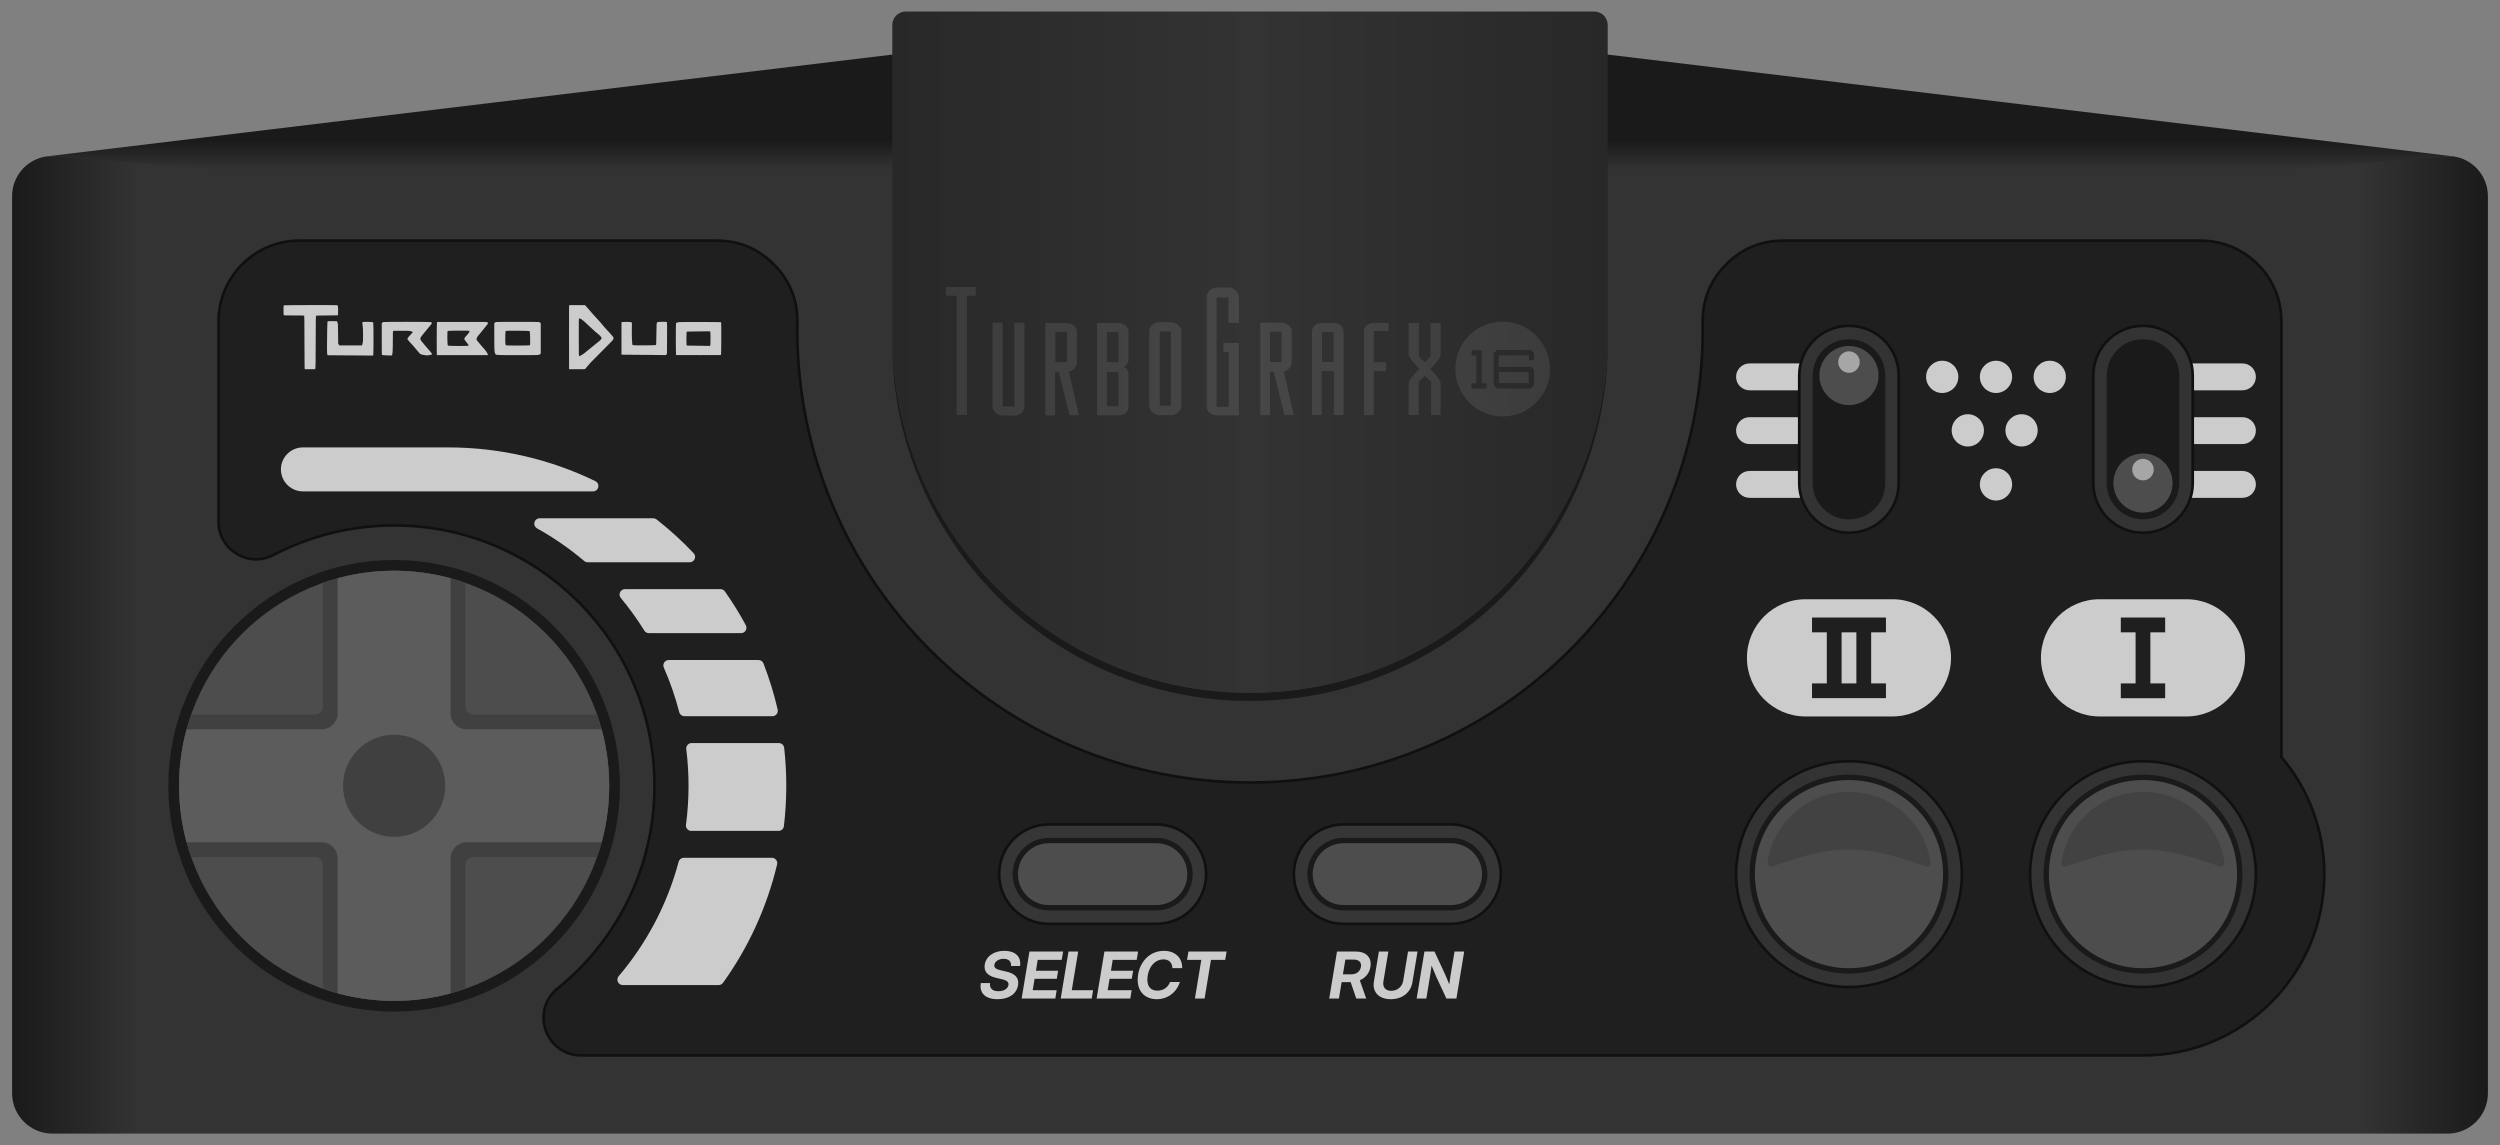 <?xml version="1.0" encoding="UTF-8"?>
<!DOCTYPE svg PUBLIC "-//W3C//DTD SVG 1.1//EN" "http://www.w3.org/Graphics/SVG/1.1/DTD/svg11.dtd">
<svg xml:space="preserve" viewBox="0 0 930 426" width="930px" height="426px" version="1.1" style="shape-rendering:geometricPrecision; fill-rule:evenodd; clip-rule:evenodd" xmlns="http://www.w3.org/2000/svg">
 <rect x="0" y="0" width="930" height="426" fill="#808080" stroke="none"/>
 <defs>
  <style type="text/css">
    .str0 {stroke:#101010}
    .fil2 {fill:#1A1A1A}
    .fil7 {fill:#333333}
    .fil10 {fill:#353635}
    .fil12 {fill:#404040}
    .fil8 {fill:#4D4D4D}
    .fil11 {fill:#4D4D4D}
    .fil13 {fill:#5C5C5C}
    .fil6 {fill:#CCCCCC}
    .fil5 {fill:#1F1F1F}
    .fil14 {fill:black;fill-opacity:0.15}
    .fil9 {fill:white;fill-opacity:0.5}
    .fil1 {fill:url(#id0)}
    .fil3 {fill:url(#id1)}
    .fil4 {fill:url(#id2)}
    .fil0 {fill:url(#id3)}
  </style>
  <linearGradient id="id0" gradientUnits="userSpaceOnUse" x1="465" y1="63.017" x2="465" y2="20.305">
   <stop offset="0" style="stop-opacity:1; stop-color:#333333"/>
   <stop offset="0.251" style="stop-opacity:1; stop-color:#1A1A1A"/>
   <stop offset="1" style="stop-opacity:1; stop-color:#1A1A1A"/>
  </linearGradient>
  <linearGradient id="id1" gradientUnits="userSpaceOnUse" x1="331.931" y1="131.015" x2="598.069" y2="131.015">
   <stop offset="0" style="stop-opacity:1; stop-color:#282828"/>
   <stop offset="0.502" style="stop-opacity:1; stop-color:#333333"/>
   <stop offset="1" style="stop-opacity:1; stop-color:#282828"/>
  </linearGradient>
  <linearGradient id="id2" gradientUnits="userSpaceOnUse" x1="351.896" y1="130.846" x2="576.611" y2="130.846">
   <stop offset="0" style="stop-opacity:1; stop-color:#3C3C3C"/>
   <stop offset="0.502" style="stop-opacity:1; stop-color:#474747"/>
   <stop offset="1" style="stop-opacity:1; stop-color:#3C3C3C"/>
  </linearGradient>
  <linearGradient id="id3" gradientUnits="userSpaceOnUse" x1="4.5" y1="239.915" x2="925.5" y2="239.915">
   <stop offset="0" style="stop-opacity:1; stop-color:#1A1A1A"/>
   <stop offset="0.051" style="stop-opacity:1; stop-color:#333333"/>
   <stop offset="0.949" style="stop-opacity:1; stop-color:#333333"/>
   <stop offset="1" style="stop-opacity:1; stop-color:#1A1A1A"/>
  </linearGradient>
 </defs>
 <g>
  <g id="shell">
   <path class="fil0" d="M19.504 421.71l890.992 0c8.264,0 15.004,-6.74 15.004,-15.003l0 -333.69c0,-7.634 -5.632,-13.985 -13.211,-14.897l-894.578 0c-7.579,0.912 -13.211,7.263 -13.211,14.897l0 333.69c0,8.263 6.74,15.003 15.004,15.003z"/>
   <polygon class="fil1" points="912.289,58.12 598.069,20.305 331.931,20.305 17.711,58.12 81.312,63.017 848.688,63.017 "/>
   <path class="fil2" d="M465 260.743c73.492,0 133.069,-59.578 133.069,-133.07l0 -3.001c0,73.492 -59.577,133.07 -133.069,133.07 -73.492,0 -133.069,-59.578 -133.069,-133.07l0 3.001c0,73.492 59.577,133.07 133.069,133.07z"/>
   <path class="fil3" d="M465 257.742c73.492,0 133.069,-59.578 133.069,-133.07l0 -115.378c0,-2.756 -2.248,-5.004 -5.004,-5.004 -86.912,0 -169.218,0 -256.13,0 -2.756,0 -5.004,2.248 -5.004,5.004l0 115.378c0,73.492 59.577,133.07 133.069,133.07z"/>
   <path class="fil4" d="M557.596 142.529l11.101 0 0 -4.139 -11.101 0 0 4.139zm1.377 -22.89c-9.724,0 -17.586,7.862 -17.586,17.586 0,9.724 7.862,17.689 17.586,17.689 9.724,0 17.638,-7.863 17.638,-17.638 -0.051,-9.724 -7.914,-17.637 -17.638,-17.637zm-6.001 24.913l-5.576 0 0 -1.964 1.802 0.001 0 -10.302 -1.751 0 0 -2.023 3.774 0 0 12.325 1.751 0 0 1.963 0 0zm17.637 -10.574l-1.802 0 0 -1.802 -11.312 0 0 4.301 12.111 0 1.063 1.063 0 5.686 -1.326 1.326 -12.375 0 -1.327 -1.326 0 -11.79 1.224 -1.224 12.699 0.001 1.114 1.113 -0.069 2.652 0 0 0 0zm-115.548 -6.375l5.788 0 0 26.937 -8.125 0c-1.751,0 -3.876,-1.327 -3.876,-3.4l0 -40.639c0,-1.7 1.802,-3.561 3.824,-3.561l4.412 0c1.964,0 3.774,1.802 3.774,3.502l0 9.664 -3.876 0 0 -9.452 -4.412 0 0 40.69 4.514 0 0 -20.4 -1.964 0 -0.059 -3.341 0 0zm55.997 10.472l0 16.363 -3.663 0 0 -31.339c0,-1.437 1.437,-2.975 3.188,-2.975l6 -0.001 0 3.026 -5.525 0 0 11.577 4.565 0 0 3.35 -4.565 -0.001zm12.963 -17.909l3.825 0 0 12.427 2.176 2.176 2.125 -2.125 0 -12.478 3.774 0 0 11.849c0,1.436 -3.774,5.262 -3.774,5.262 0,0 3.774,3.825 3.774,5.363l0 11.738 -3.561 0 0 -12.274 -2.287 -2.337 -2.286 2.286 0 12.325 -3.774 0 0 -11.79c0,-1.487 4.037,-5.414 4.037,-5.414 0,0 -4.037,-3.774 -4.037,-5.312l0 -11.696 0.008 0zm-46.486 17.909c1.326,0 3.026,-1.538 3.026,-3.613l0 -11.262c0,-1.649 -1.862,-3.136 -3.927,-3.136l-7.812 0 0 34.374 3.613 0 0 -16.15 1.377 0 3.986 16.039 3.502 0 -3.765 -16.252zm-0.8 -3.4l-4.3 0 0 -11.313 4.3 0 0 11.313zm19.448 -14.509l-4.726 0c-2.125,0 -3.399,1.751 -3.399,3.187l0 31.025 3.612 0 0 -16.362 4.513 0 0 16.362 3.613 0 0 -30.863c0,-2.074 -1.385,-3.349 -3.613,-3.349zm-0.11 14.509l-4.301 0 0 -11.109 4.301 0 0 11.109zm-144.177 -27.896l11.051 0 0 3.246 -3.239 0 0 44.353 -3.885 0 0 -44.353 -3.927 0 0 -3.246zm21.14 44.412l4.301 0 0 -31.127 3.774 0 0 31.076c0,2.023 -1.802,3.451 -3.715,3.451l-4.411 0c-1.964,0 -3.775,-1.598 -3.775,-3.502l0 -31.025 3.775 0 0.051 31.127 0 0zm24.548 -13.014c1.326,0 3.026,-1.538 3.026,-3.612l0 -11.263c0,-1.649 -1.862,-3.136 -3.927,-3.136l-7.811 0 0 34.374 3.612 0 0 -16.15 1.377 0 3.987 16.039 3.501 0 -3.765 -16.252zm-0.689 -3.451l-4.301 0 0 -11.211 4.301 0 0 11.211zm22.891 4.25c0,-1.538 -1.649,-2.499 -1.649,-2.499 0,0 1.649,-1.062 1.649,-2.499l0 -10.514c0,-1.964 -1.751,-3.29 -3.502,-3.29l-8.177 0 0 34.315 8.177 0c1.649,0 3.502,-1.063 3.502,-3.29 0,0.051 0,-10.684 0,-12.223zm-3.715 12.164l-4.301 0 0 -12.801 4.301 0 0 12.801zm0 -16.414l-4.301 0 0 -11.211 4.301 0 0 11.211zm19.389 -14.874l-2.176 0 -2.074 0c-2.125,0 -3.714,1.861 -3.714,3.238l0 27.889c0,1.802 2.014,3.451 3.714,3.451l4.624 -0.001c1.802,0 3.613,-1.861 3.613,-3.4l0 -27.999c0,-1.266 -1.76,-3.178 -3.987,-3.178zm0.102 31.075l-4.139 0 0 -27.625 4.139 0 0 27.625z"/>
  </g>
  <g id="onlay">
   <path class="fil5 str0" d="M207.426 367.716c21.987,-17.756 36.051,-44.935 36.051,-75.398 0,-53.496 -43.367,-96.863 -96.863,-96.863 -16.168,0 -31.411,3.962 -44.81,10.967 -4.466,2.335 -9.432,2.179 -13.742,-0.431 -4.311,-2.611 -6.75,-6.939 -6.75,-11.978l0 -74.491c0,-16.525 13.479,-30.003 30.004,-30.003l155.285 0c8.345,0 15.527,3.007 21.382,8.954 5.854,5.947 8.749,13.176 8.618,21.52 -0.013,0.891 -0.021,1.784 -0.021,2.679 0,93.016 75.404,168.42 168.42,168.42 93.016,0 168.42,-75.404 168.42,-168.42 0,-0.895 -0.008,-1.788 -0.021,-2.679 -0.131,-8.344 2.764,-15.573 8.618,-21.52 5.855,-5.947 13.037,-8.954 21.382,-8.954l155.285 0c16.525,0 30.004,13.478 30.004,30.003 0,56.991 0,107.559 0,162.121 9.941,11.748 15.939,26.94 15.939,43.535 0,37.244 -30.192,67.436 -67.436,67.436l-580.967 0c-6.045,0 -11.189,-3.638 -13.203,-9.337 -2.015,-5.7 -0.298,-11.763 4.405,-15.561z"/>
   <g>
    <path class="fil6" d="M105.557 113.582c-0.12,0.12 -0.12,3.563 0,3.682 0.063,0.063 1.003,0.084 3.801,0.084 2.797,0 3.737,0.021 3.801,0.084 0.064,0.064 0.086,2.141 0.093,8.873 0.005,4.833 0.029,9.292 0.053,9.908l0.043 1.12 1.901 0.018c1.57,0.016 1.919,0.002 2.001,-0.081 0.148,-0.148 0.192,-2.74 0.194,-11.453 0.001,-7.261 0.029,-8.286 0.222,-8.409 0.051,-0.032 1.845,-0.059 3.988,-0.059 2.144,-0.001 3.947,-0.021 4.008,-0.044 0.097,-0.037 0.111,-0.252 0.111,-1.687 0,-1.768 -0.041,-1.988 -0.38,-2.079 -0.32,-0.087 -19.749,-0.044 -19.836,0.043l0 0zm106.138 0.003c-0.019,0.049 -0.026,5.412 -0.016,11.918l0.018 11.83 2.935 0.018c2.725,0.017 2.942,0.01 3.047,-0.105 0.332,-0.359 1.061,-1.217 1.293,-1.52 0.374,-0.491 0.702,-0.83 4.625,-4.768 4.179,-4.195 4.323,-4.346 4.464,-4.617 0.181,-0.35 0.217,-0.692 0.097,-0.917 -0.136,-0.255 -1.706,-2.018 -3.016,-3.386 -0.313,-0.327 -0.723,-0.8 -0.91,-1.05 -0.188,-0.251 -0.377,-0.487 -0.421,-0.525 -0.044,-0.039 -0.405,-0.448 -0.804,-0.91 -0.654,-0.76 -1.421,-1.604 -2.36,-2.6 -0.368,-0.39 -1.296,-1.452 -2.82,-3.227l-0.195 -0.228 -2.952 0c-2.297,0 -2.959,0.019 -2.985,0.087l0 0zm4.068 4.957c0.288,0.007 0.889,0.411 1.615,1.087 0.359,0.33 0.809,0.757 1.169,1.094 0.335,0.305 1.012,0.93 1.549,1.429 1.246,1.16 1.79,1.637 2.233,1.959 0.468,0.34 1.281,1.16 1.401,1.414 0.22,0.463 -0.196,0.975 -1.681,2.072 -0.41,0.303 -0.358,0.261 -0.981,0.793 -0.323,0.266 -0.662,0.552 -1.003,0.818 -0.283,0.216 -0.573,0.451 -0.843,0.68 -1.31,1.134 -2.483,2.022 -2.995,2.268 -0.22,0.105 -0.492,0.236 -0.604,0.29 -0.324,0.158 -0.319,0.281 -0.32,-6.989 -0.001,-7.129 0.001,-7.211 0.206,-7.026 0.065,0.059 0.179,0.11 0.253,0.111l0.001 0zm-93.747 0.955c-0.232,0.045 -0.233,0.05 -0.304,3.339 -0.119,5.479 -0.095,8.955 0.062,9.149l0.132 0.163 6.221 0.049c3.421,0.028 7.215,0.052 8.432,0.056l2.211 0.005 0.081 -0.178c0.132,-0.29 0.115,-11.999 -0.018,-12.181 -0.118,-0.161 -3.607,-0.252 -3.889,-0.102 -0.183,0.099 -0.191,0.62 -0.02,1.506 0.182,0.954 0.183,6.006 0.001,6.263 -0.068,0.096 -0.123,0.259 -0.123,0.364 0,0.104 -0.03,0.27 -0.068,0.369l-0.068 0.18 -8.466 -0.001 -0.197 -0.367 -0.196 -0.368 -0.036 -3.605c-0.031,-3.111 -0.053,-3.649 -0.152,-3.92 -0.059,-0.163 -0.112,-0.33 -0.155,-0.498 -0.029,-0.137 -0.096,-0.195 -0.259,-0.228 -0.238,-0.048 -2.941,-0.044 -3.189,0.005l0 0zm20.556 0.31c-0.096,0.038 -0.261,0.152 -0.367,0.253l-0.193 0.184 0 5.858c0,5.291 0.011,5.868 0.113,5.952 0.118,0.098 3.264,0.249 3.578,0.171 0.345,-0.086 0.432,-1.313 0.437,-6.137 0.002,-2.557 0.01,-2.714 0.136,-2.87l0.134 -0.165 2.999 0c2.296,0 3.035,0.021 3.154,0.089 0.085,0.049 0.32,0.12 0.522,0.158 0.336,0.064 0.474,0.151 0.476,0.302 0.001,0.032 -0.229,0.284 -0.51,0.56 -0.557,0.545 -1.397,1.543 -1.472,1.75 -0.076,0.208 0.155,0.593 0.72,1.198 1.235,1.322 1.837,1.995 2.228,2.488 0.229,0.289 0.499,0.613 0.6,0.72 0.101,0.108 0.356,0.412 0.568,0.676 0.619,0.777 0.866,0.906 2.031,1.064 0.54,0.072 1.039,0.15 1.109,0.173 0.111,0.034 1.207,-0.163 1.727,-0.311 0.368,-0.105 0.148,-0.459 -1.256,-2.008 -0.607,-0.67 -1.16,-1.318 -1.458,-1.707 -0.136,-0.181 -0.281,-0.361 -0.426,-0.533 -1.409,-1.554 -1.408,-1.683 0.032,-3.43 0.445,-0.538 1.039,-1.263 1.32,-1.61 0.281,-0.346 0.571,-0.692 0.644,-0.769 0.118,-0.124 0.411,-0.481 1.059,-1.288 0.3,-0.373 0.244,-0.546 -0.245,-0.752 -0.28,-0.119 -17.362,-0.135 -17.659,-0.017l-0.001 0.001zm20.149 -0.032c-0.074,0.026 -0.137,0.079 -0.174,0.149 -0.088,0.183 -0.117,11.775 -0.03,12.004l0.072 0.19 18.824 0 0.045 -0.143c0.122,-0.383 -0.753,-1.63 -2.281,-3.252 -0.253,-0.27 -0.678,-0.774 -0.943,-1.12 -0.265,-0.347 -0.503,-0.646 -0.528,-0.665 -0.594,-0.455 -0.57,-1.204 0.058,-1.899 0.243,-0.279 0.489,-0.575 0.716,-0.867 0.427,-0.543 0.783,-0.978 1.573,-1.925 0.176,-0.212 0.54,-0.669 0.808,-1.015 0.267,-0.346 0.548,-0.707 0.622,-0.801 0.18,-0.226 0.129,-0.327 -0.26,-0.514l-0.325 -0.155 -9.03 -0.01c-4.966,-0.006 -9.082,0.004 -9.146,0.021l-0.001 0.002zm21.754 0.026c-0.112,0.034 -0.293,0.147 -0.403,0.252l-0.2 0.191 0.002 4.87c0.002,6.507 0.027,6.671 1.022,6.905 0.336,0.079 1.765,0.097 7.829,0.098 8.144,0.001 7.758,0.02 8.245,-0.411l0.192 -0.171 0 -11.291 -0.198 -0.189c-0.108,-0.104 -0.305,-0.22 -0.436,-0.258 -0.301,-0.087 -15.765,-0.083 -16.053,0.004l0 0zm47.452 -0.03c-0.231,0.016 -0.491,0.044 -0.577,0.064l-0.158 0.036 0 12.035 0.158 0.035c0.086,0.02 3.544,0.051 7.683,0.069 4.138,0.018 7.77,0.053 8.07,0.077l0.545 0.042 0.233 -0.254 0.233 -0.254 0.034 -5.859c0.022,-3.748 0.009,-5.89 -0.035,-5.946 -0.126,-0.164 -3.424,-0.122 -3.63,0.046 -0.24,0.194 -0.272,0.675 -0.314,4.814 -0.033,3.146 -0.051,3.595 -0.148,3.675 -0.184,0.153 -8.567,0.181 -8.693,0.03 -0.195,-0.236 -0.351,-3.681 -0.282,-6.273 0.049,-1.898 0.043,-2.075 -0.067,-2.19 -0.123,-0.128 -1.973,-0.217 -3.052,-0.147l0 0zm20.93 0.034c-0.483,0.037 -0.988,0.164 -1.365,0.343 -0.11,0.053 -0.112,11.346 -0.001,11.76l0.046 0.175 8.299 0.018c7.414,0.015 8.308,0.006 8.388,-0.091 0.101,-0.121 0.141,-11.688 0.042,-11.984 -0.029,-0.087 -0.122,-0.174 -0.206,-0.193 -0.221,-0.053 -14.536,-0.078 -15.203,-0.028l0 0zm-78.375 3.256c0.377,0.077 0.044,0.753 -0.806,1.637 -1.213,1.262 -1.216,1.414 -0.054,2.73 0.509,0.576 0.752,0.983 0.687,1.151 -0.075,0.197 -7.517,0.162 -7.697,-0.036 -0.21,-0.232 -0.279,-5.228 -0.076,-5.432 0.121,-0.121 7.379,-0.167 7.946,-0.05l0 0zm22.483 0.097c0.037,0.057 0.1,0.215 0.142,0.35 0.102,0.338 0.169,4.761 0.073,4.9 -0.125,0.181 -8.844,0.194 -9.025,0.012 -0.169,-0.168 -0.253,-1.891 -0.18,-3.709 0.06,-1.49 0.077,-1.574 0.348,-1.633 0.479,-0.105 8.571,-0.031 8.642,0.08l0 0zm67.227 0.181c0.177,0.175 0.165,4.988 -0.012,5.2l-0.123 0.146 -4.129 -0.066 -4.248 -0.069c-0.33,-0.006 -0.338,-0.07 -0.336,-2.614 0,-1.385 0.029,-2.437 0.067,-2.498 0.057,-0.09 0.58,-0.11 3.761,-0.141 2.033,-0.02 3.969,-0.044 4.303,-0.053 0.474,-0.012 0.632,0.008 0.717,0.095z"/>
   </g>
   <path class="fil6" d="M268.966 365.608c9.356,-13.043 16.283,-27.947 20.117,-44.05 0.146,-0.616 0.015,-1.208 -0.377,-1.706 -0.393,-0.497 -0.939,-0.761 -1.573,-0.761l-32.748 0c-0.92,0 -1.699,0.598 -1.936,1.487 -4.236,15.901 -11.961,30.38 -22.304,42.566 -0.517,0.609 -0.626,1.413 -0.29,2.138 0.335,0.725 1.019,1.161 1.818,1.161l35.665 0c0.666,0 1.239,-0.294 1.628,-0.835zm22.647 -58.284c1.148,-9.654 1.182,-19.459 0.103,-29.12 -0.114,-1.019 -0.966,-1.782 -1.991,-1.782l-32.446 0c-0.595,0 -1.107,0.231 -1.502,0.677 -0.394,0.447 -0.56,0.983 -0.486,1.574 1.16,9.331 1.124,18.83 -0.111,28.151 -0.079,0.593 0.085,1.134 0.479,1.584 0.394,0.449 0.909,0.683 1.507,0.683l32.457 0c1.021,0 1.869,-0.754 1.99,-1.767zm-2.321 -43.355c-1.355,-5.888 -3.125,-11.62 -5.275,-17.161 -0.305,-0.786 -1.024,-1.279 -1.868,-1.279l-33.374 0c-0.697,0 -1.296,0.324 -1.677,0.908 -0.381,0.584 -0.437,1.263 -0.157,1.901 2.335,5.319 4.261,10.86 5.735,16.581 0.231,0.897 1.014,1.503 1.94,1.503l32.724 0c0.631,0 1.174,-0.262 1.568,-0.755 0.393,-0.494 0.526,-1.082 0.384,-1.698zm-11.851 -31.396c-2.348,-4.346 -4.946,-8.539 -7.771,-12.558 -0.387,-0.551 -0.966,-0.851 -1.639,-0.851l-35.545 0c-0.795,0 -1.475,0.432 -1.813,1.151 -0.338,0.719 -0.237,1.519 0.271,2.131 3.18,3.834 6.104,7.889 8.746,12.138 0.376,0.605 0.989,0.945 1.701,0.945l34.287 0c0.726,0 1.35,-0.354 1.721,-0.977 0.372,-0.624 0.387,-1.34 0.042,-1.979zm-19.412 -26.79c-4.275,-4.516 -8.88,-8.715 -13.778,-12.558 -0.368,-0.288 -0.77,-0.427 -1.237,-0.427l-42.262 0c-0.926,0 -1.707,0.605 -1.94,1.5 -0.232,0.896 0.157,1.804 0.965,2.254 6.25,3.477 12.123,7.549 17.544,12.137 0.377,0.319 0.801,0.475 1.295,0.475l37.958 0c0.818,0 1.517,-0.461 1.84,-1.212 0.323,-0.751 0.177,-1.575 -0.385,-2.169zm-36.549 -26.791c-16.582,-8.046 -35.196,-12.56 -54.866,-12.56 -17.977,0 -35.954,0 -53.931,0 -4.5,0 -8.182,3.682 -8.182,8.183 0,4.501 3.681,8.183 8.182,8.183l33.931 0 73.992 0c0.945,0 1.741,-0.634 1.953,-1.555 0.211,-0.921 -0.229,-1.839 -1.079,-2.251z"/>
   <path class="fil6" d="M703.981 222.917c-25.941,0 -6.469,0 -32.32,0 -12.039,0 -21.8,9.761 -21.8,21.801 0,12.039 9.761,21.8 21.8,21.8 25.941,0 6.469,0 32.32,0 12.039,0 21.8,-9.76 21.8,-21.8 0,-12.04 -9.761,-21.801 -21.8,-21.801zm-29.91 36.801l0 -5.5 5.5 0 0 -19 -5.5 0 0 -5.5 27.5 0 0 5.5 -5.5 0 0 19 5.5 0 0 5.5 -27.5 0zm11 -5.5l5.5 0 0 -19 -5.5 0 0 19z"/>
   <path class="fil6" d="M813.349 222.918c-25.94,0 -6.468,0 -32.318,0 -12.04,0 -21.801,9.76 -21.801,21.8 0,12.04 9.761,21.8 21.801,21.8 25.94,0 6.468,0 32.318,0 12.04,0 21.801,-9.76 21.801,-21.8 0,-12.04 -9.761,-21.8 -21.801,-21.8zm-24.409 36.8l0 -5.5 5.5 0 0 -19 -5.5 0 0 -5.5c5.5,0 11,0 16.5,0l0 5.5 -5.5 0 0 19 5.5 0 0 5.5c-5.5,0 -11,0 -16.5,0z"/>
   <path class="fil6" d="M834.191 185.195l-37 0 0 -10 37 0c2.761,0 5,2.238 5,5 0,2.761 -2.239,5 -5,5zm-146.37 0l-37 0c-2.761,0 -5,-2.239 -5,-5 0,-2.762 2.239,-5 5,-5l37 0 0 10zm146.37 -20l-37 0 0 -10 37 0c2.761,0 5,2.239 5,5 0,2.761 -2.239,5 -5,5zm-146.37 0l-37 0c-2.761,0 -5,-2.239 -5,-5 0,-2.761 2.239,-5 5,-5l37 0 0 10zm146.37 -20l-37 0 0 -10 37 0c2.761,0 5,2.239 5,5 0,2.762 -2.239,5 -5,5zm-146.37 0l-37 0c-2.761,0 -5,-2.238 -5,-5 0,-2.761 2.239,-5 5,-5l37 0 0 10z"/>
   <path class="fil6" d="M722.505 134.195c3.314,0 6,2.687 6,6 0,3.314 -2.686,6 -6,6 -3.313,0 -6,-2.686 -6,-6 0,-3.313 2.687,-6 6,-6zm20.001 0c3.313,0 6,2.687 6,6 0,3.314 -2.687,6 -6,6 -3.314,0 -6,-2.686 -6,-6 0,-3.313 2.686,-6 6,-6zm20 0c3.314,0 6,2.687 6,6 0,3.314 -2.686,6 -6,6 -3.313,0 -6,-2.686 -6,-6 0,-3.313 2.687,-6 6,-6zm-10.483 19.9c3.314,0 6,2.687 6,6 0,3.314 -2.686,6 -6,6 -3.313,0 -6,-2.686 -6,-6 0,-3.313 2.687,-6 6,-6zm-20 0c3.313,0 6,2.687 6,6 0,3.314 -2.687,6 -6,6 -3.314,0 -6,-2.686 -6,-6 0,-3.313 2.686,-6 6,-6zm10.483 20.1c3.313,0 6,2.686 6,6 0,3.313 -2.687,6 -6,6 -3.314,0 -6,-2.687 -6,-6 0,-3.314 2.686,-6 6,-6z"/>
   <path class="fil6" d="M371.106 371.704c4.204,0 7.064,-1.96 7.604,-5.212 0.444,-2.732 -1.02,-4.332 -4.616,-5.128l-1.62 -0.36c-2.06,-0.468 -2.74,-1.052 -2.564,-2.104 0.212,-1.296 1.652,-2.22 3.456,-2.22 1.876,0 2.884,0.98 2.744,2.664l3.36 0c0.484,-3.508 -1.804,-5.632 -5.868,-5.632 -3.88,0 -6.768,2.016 -7.272,5.084 -0.432,2.592 1.04,4.264 4.376,5.012l1.768 0.408c2.148,0.476 2.86,1.132 2.672,2.232 -0.22,1.376 -1.732,2.288 -3.76,2.288 -2.216,0 -3.352,-1.12 -3.084,-3.036l-3.44 0c-0.62,3.74 1.692,6.004 6.244,6.004zm8.948 -0.26l12.528 0 0.504 -3.096 -8.92 0 0.704 -4.224 8.252 0 0.504 -3 -8.252 0 0.656 -4.056 8.932 0 0.516 -3.096 -12.528 0 -2.896 17.472zm14.528 0l11.544 0 0.504 -3.096 -7.932 0 2.388 -14.376 -3.608 0 -2.896 17.472zm13.364 0l12.528 0 0.504 -3.096 -8.921 0 0.705 -4.224 8.251 0 0.505 -3 -8.253 0 0.657 -4.056 8.932 0 0.516 -3.096 -12.528 0 -2.896 17.472zm22.395 0.26c3.996,0 7.361,-2.516 8.569,-6.4l-3.644 0c-0.785,2.044 -2.569,3.216 -4.713,3.216 -2.448,0 -3.735,-1.532 -3.735,-4.072 0,-3.624 2.12,-7.552 6.031,-7.552 1.985,0 3.201,1.184 3.284,3.24l3.633 0c0.079,-3.952 -2.685,-6.424 -6.808,-6.424 -5.897,0 -9.74,5.092 -9.74,10.772 0,4.48 2.835,7.22 7.123,7.22zm11.237 -14.636l5.307 0 -2.379 14.376 3.607 0 2.365 -14.376 5.295 0 0.517 -3.096 -14.184 0 -0.528 3.096z"/>
   <path class="fil6" d="M494.471 371.444l3.611 0 1.008 -6.1 3.164 0c0.068,0 0.129,0 0.188,0l2.084 6.1 3.704 0 -2.38 -6.78c2.109,-0.904 3.564,-2.64 3.948,-4.956 0.576,-3.52 -1.556,-5.736 -5.484,-5.736l-6.948 0 -2.895 17.472zm5.099 -8.996l0.901 -5.476 3.155 0c1.908,0 2.916,1.02 2.648,2.692 -0.283,1.668 -1.64,2.784 -3.54,2.784l-3.164 0zm17.8 9.26c4.264,0 7.404,-2.476 8.04,-6.244l1.908 -11.492 -3.528 0 -1.815 10.964c-0.341,2.06 -2.133,3.652 -4.453,3.652 -2.12,0 -3.244,-1.368 -2.908,-3.42l1.852 -11.196 -3.52 0 -1.867 11.256c-0.621,3.784 1.855,6.48 6.291,6.48zm9.624 -0.264l3.608 0 1.336 -8.104c0.129,-0.76 0.377,-2.284 0.609,-4.148 0.715,1.804 1.372,3.352 1.743,4.16l3.772 8.092 3.724 0 2.897 -17.472 -3.597 0 -1.44 8.644c-0.119,0.748 -0.339,2.204 -0.528,3.564 -0.492,-1.256 -1.031,-2.604 -1.336,-3.272l-4.156 -8.936 -3.736 0 -2.896 17.472z"/>
  </g>
  <g>
   <circle class="fil2" cx="146.614" cy="292.318" r="84"/>
   <path class="fil7 str0" d="M706.321 139.695c0,-10.217 -8.283,-18.5 -18.5,-18.5 -10.217,0 -18.5,8.283 -18.5,18.5 0,21.381 0,18.755 0,40.001 0,10.217 8.282,18.5 18.5,18.5 10.218,0 18.5,-8.283 18.5,-18.5 0,-21.615 0,-16.69 0,-40.001zm109.37 0c0,-10.217 -8.283,-18.5 -18.5,-18.5 -10.217,0 -18.5,8.283 -18.5,18.5 0,21.381 0,18.756 0,40.001 0,10.218 8.282,18.5 18.5,18.5 10.217,0 18.5,-8.282 18.5,-18.5 0,-21.615 0,-16.689 0,-40.001z"/>
   <path class="fil2" d="M783.69 179.696c0,7.456 6.044,13.5 13.5,13.5 7.456,0 13.5,-6.044 13.5,-13.5 0,-16.308 0,-23.271 0,-40.001 0,-7.456 -6.044,-13.5 -13.5,-13.5 -7.456,0 -13.5,6.044 -13.5,13.5 0,20.311 0,24.795 0,40.001zm-109.369 0c0,7.456 6.044,13.5 13.5,13.5 7.456,0 13.5,-6.044 13.5,-13.5 0,-16.308 0,-23.271 0,-40.001 0,-7.456 -6.044,-13.5 -13.5,-13.5 -7.456,0 -13.5,6.044 -13.5,13.5 0,20.311 0,24.795 0,40.001z"/>
   <g>
    <circle class="fil8" cx="687.821" cy="139.695" r="11"/>
    <path class="fil9" d="M687.821 130.695c2.209,0 4,1.791 4,3.999 0,2.21 -1.791,4.001 -4,4.001 -2.209,0 -4,-1.791 -4,-4.001 0,-2.208 1.791,-3.999 4,-3.999z"/>
   </g>
   <g>
    <circle class="fil8" cx="797.191" cy="179.696" r="11"/>
    <path class="fil9" d="M797.191 170.696c2.209,0 4,1.791 4,4 0,2.209 -1.791,4 -4,4 -2.209,0 -4,-1.791 -4,-4 0,-2.209 1.791,-4 4,-4z"/>
   </g>
   <path class="fil7 str0" d="M797.191 283.178c-23.196,0 -42,18.804 -42,42 0,23.196 18.804,42 42,42 23.196,0 42,-18.804 42,-42 0,-23.196 -18.804,-42 -42,-42zm-109.37 0c-23.196,0 -42,18.804 -42,42 0,23.196 18.804,42 42,42 23.196,0 42,-18.804 42,-42 0,-23.196 -18.804,-42 -42,-42z"/>
   <path class="fil2" d="M797.191 288.178c20.435,0 37,16.565 37,37 0,20.435 -16.565,37 -37,37 -20.435,0 -37,-16.565 -37,-37 0,-20.435 16.565,-37 37,-37zm-109.37 0c20.435,0 37,16.565 37,37 0,20.435 -16.565,37 -37,37 -20.435,0 -37,-16.565 -37,-37 0,-20.435 16.565,-37 37,-37z"/>
   <path class="fil10 str0" d="M430.184 343.678c10.218,0 18.501,-8.283 18.501,-18.5 0,-10.217 -8.283,-18.5 -18.501,-18.5 -21.381,0 -18.755,0 -40.001,0 -10.217,0 -18.5,8.282 -18.5,18.5 0,10.217 8.283,18.5 18.5,18.5 21.616,0 16.69,0 40.001,0zm69.632 0c23.311,0 18.385,0 40.001,0 10.217,0 18.5,-8.283 18.5,-18.5 0,-10.218 -8.283,-18.5 -18.5,-18.5 -21.246,0 -18.62,0 -40.001,0 -10.218,0 -18.501,8.283 -18.501,18.5 0,10.217 8.283,18.5 18.501,18.5z"/>
   <path class="fil2" d="M499.816 311.678c-7.456,0 -13.501,6.044 -13.501,13.5 0,7.456 6.045,13.5 13.501,13.5 16.308,0 23.27,0 40.001,0 7.455,0 13.5,-6.044 13.5,-13.5 0,-7.456 -6.045,-13.5 -13.5,-13.5 -20.312,0 -24.795,0 -40.001,0zm-109.633 0c-7.455,0 -13.5,6.044 -13.5,13.5 0,7.456 6.045,13.5 13.5,13.5 16.309,0 23.271,0 40.001,0 7.456,0 13.501,-6.044 13.501,-13.5 0,-7.456 -6.045,-13.5 -13.501,-13.5 -20.311,0 -24.794,0 -40.001,0z"/>
  </g>
  <g id="dpad">
   <circle class="fil11" cx="146.614" cy="292.318" r="80"/>
   <path class="fil12" d="M146.614 212.318c9.289,0 18.205,1.589 26.499,4.5l0 45.996c0,1.654 1.35,3.004 3.004,3.004l45.996 0c2.912,8.293 4.5,17.211 4.5,26.5 0,9.289 -1.588,18.205 -4.499,26.5l-45.997 0c-1.654,0 -3.004,1.349 -3.004,3.003l0 45.997c-8.293,2.911 -17.21,4.5 -26.499,4.5 -9.289,0 -18.206,-1.589 -26.501,-4.5l0 -45.997c0,-1.654 -1.349,-3.003 -3.003,-3.003l-45.997 0c-2.911,-8.294 -4.5,-17.211 -4.5,-26.5 0,-9.289 1.589,-18.206 4.5,-26.5l45.997 0c1.654,0 3.003,-1.35 3.003,-3.004l0 -45.996c8.294,-2.912 17.212,-4.5 26.501,-4.5z"/>
   <path class="fil13" d="M146.614 212.318c7.267,0 14.307,0.975 20.999,2.791l0 50.205c0,3.307 2.697,6.004 6.004,6.004l50.205 0c1.816,6.692 2.791,13.732 2.791,21 0,7.268 -0.975,14.307 -2.791,21l-50.205 0c-3.307,0 -6.004,2.696 -6.004,6.003l0 50.206c-6.692,1.816 -13.732,2.791 -20.999,2.791 -7.268,0 -14.308,-0.975 -21.001,-2.791l0 -50.206c0,-3.307 -2.696,-6.003 -6.003,-6.003l-50.205 0c-1.817,-6.693 -2.792,-13.732 -2.792,-21 0,-7.268 0.975,-14.308 2.792,-21l50.205 0c3.307,0 6.003,-2.697 6.003,-6.004l0 -50.205c6.693,-1.816 13.733,-2.791 21.001,-2.791z"/>
   <circle class="fil12" cx="146.614" cy="292.318" r="19"/>
  </g>
  <circle class="fil11" cx="797.191" cy="325.178" r="35"/>
  <circle class="fil11" cx="687.821" cy="325.178" r="35"/>
  <path class="fil14" d="M687.821 294.575c15.429,0 28.192,11.418 30.297,26.264 0.09,0.636 -0.23,1.231 -0.81,1.505 -0.58,0.275 -1.066,-0.139 -1.679,-0.329 -5.786,-1.795 -16.077,-5.996 -27.808,-5.996 -11.731,0 -22.023,4.203 -27.809,5.998 -0.613,0.19 -1.098,0.604 -1.679,0.33 -0.579,-0.275 -0.9,-0.87 -0.81,-1.506 2.106,-14.847 14.869,-26.266 30.298,-26.266z"/>
  <path class="fil14" d="M797.191 294.575c15.429,0 28.191,11.418 30.297,26.264 0.09,0.636 -0.23,1.231 -0.81,1.505 -0.581,0.275 -1.066,-0.139 -1.679,-0.329 -5.786,-1.795 -16.077,-5.996 -27.808,-5.996 -11.732,0 -22.023,4.203 -27.809,5.998 -0.613,0.19 -1.098,0.604 -1.679,0.33 -0.58,-0.275 -0.9,-0.87 -0.81,-1.506 2.106,-14.847 14.869,-26.266 30.298,-26.266z"/>
  <path class="fil11" d="M499.815 313.678c-6.351,0 -11.499,5.149 -11.499,11.5 0,6.351 5.148,11.499 11.499,11.499 16.333,0 23.055,0 40.002,0 6.351,0 11.5,-5.148 11.5,-11.499 0,-6.351 -5.149,-11.5 -11.5,-11.5 -16.75,0 -24.387,0 -40.002,0z"/>
  <path class="fil11" d="M390.183 313.678c-6.351,0 -11.5,5.148 -11.5,11.499 0,6.352 5.149,11.5 11.5,11.5 16.333,0 23.054,0 40.002,0 6.351,0 11.499,-5.148 11.499,-11.5 0,-6.351 -5.148,-11.499 -11.499,-11.499 -16.75,0 -24.387,0 -40.002,0z"/>
 </g>
</svg>
